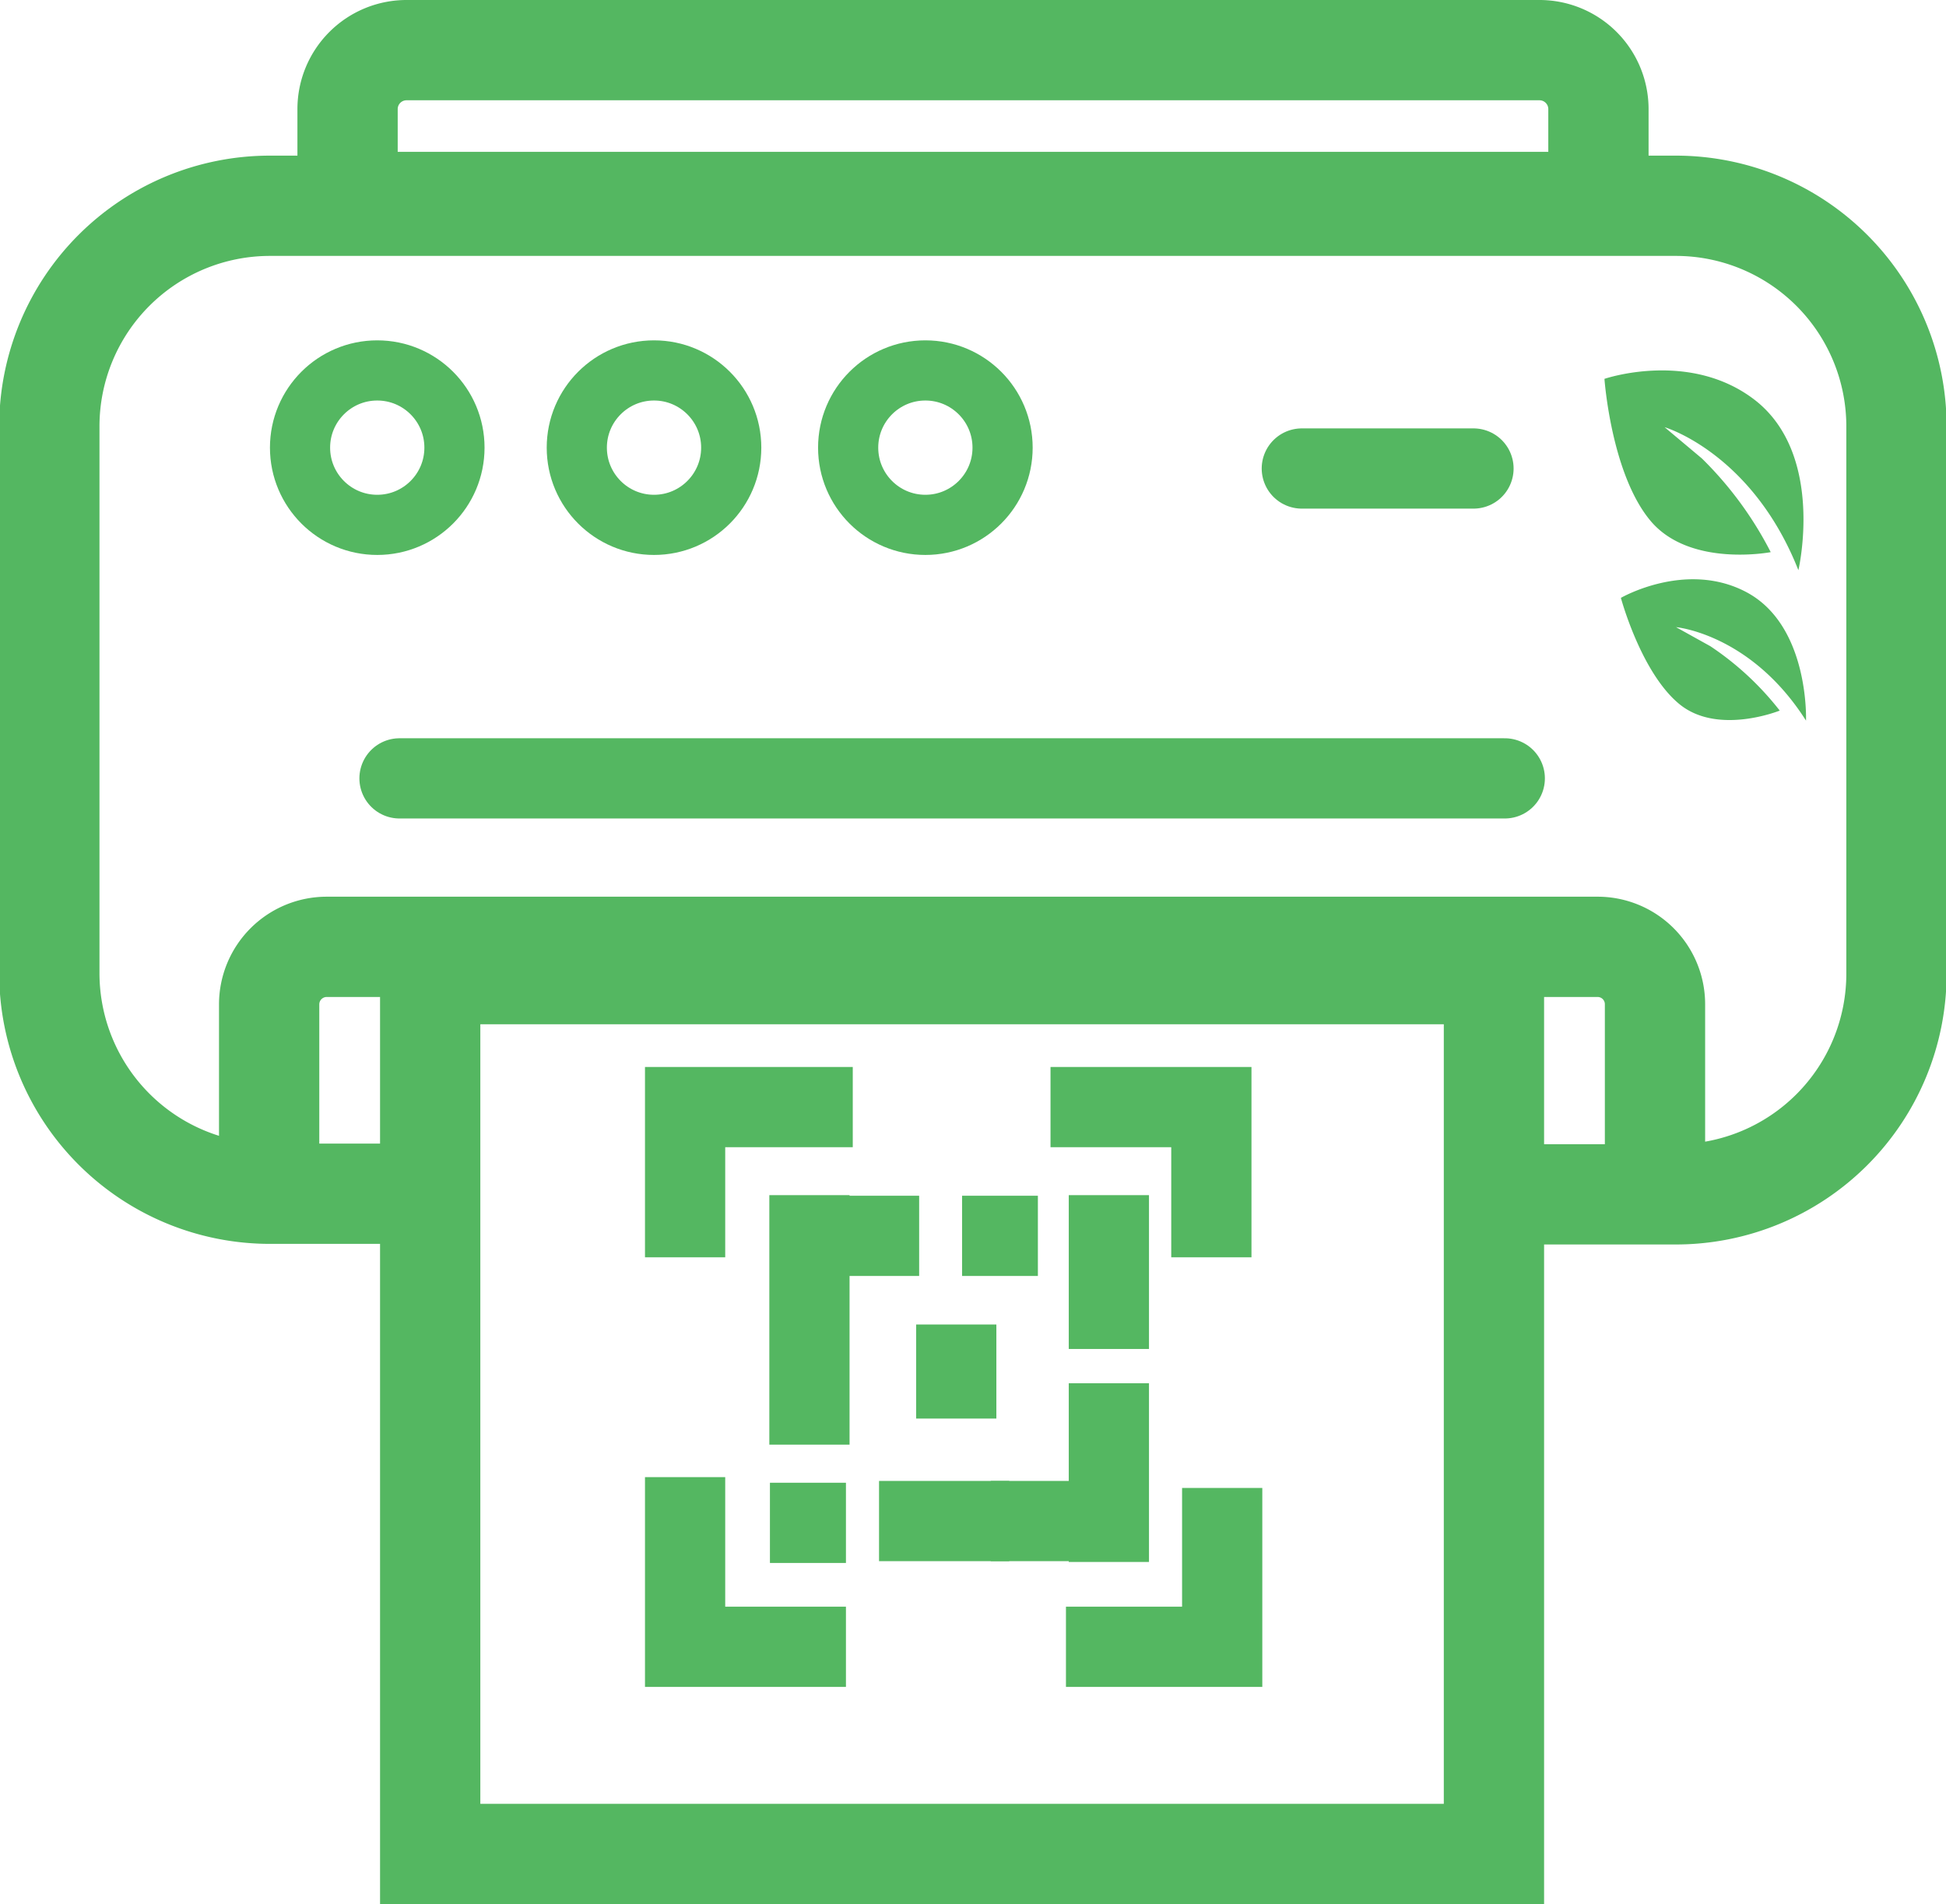 <svg xmlns="http://www.w3.org/2000/svg" viewBox="0 0 97.03 94.94"><defs><style>.cls-1,.cls-2,.cls-3,.cls-5{fill:none;stroke:#54b761;}.cls-1,.cls-3,.cls-5{stroke-miterlimit:10;}.cls-1{stroke-width:5px;}.cls-2{stroke-linecap:round;stroke-linejoin:round;}.cls-2,.cls-5{stroke-width:4px;}.cls-3{stroke-width:3px;}.cls-4{fill:#54b761;}</style></defs><g id="Layer_2" data-name="Layer 2"><g id="Layer_1-2" data-name="Layer 1"><path class="cls-1" d="M13.42,58.18V50.07a2.87,2.87,0,0,1,2.87-2.86H79.65a2.86,2.86,0,0,1,2.87,2.86v8.45"/><path class="cls-1" d="M21.15,59.52H13.46a11,11,0,0,1-11-11V21.26a11,11,0,0,1,11-11h70.1a11,11,0,0,1,11,11V48.55a11,11,0,0,1-11,11H75"/><path class="cls-1" d="M20.27,2.5H76.76A2.94,2.94,0,0,1,79.7,5.44v4.63a0,0,0,0,1,0,0H17.33a0,0,0,0,1,0,0V5.44A2.94,2.94,0,0,1,20.27,2.5Z"/><line class="cls-2" x1="19.92" y1="38.81" x2="75.03" y2="38.81"/><circle class="cls-3" cx="18.81" cy="22.32" r="3.85"/><circle class="cls-3" cx="32.61" cy="22.32" r="3.85"/><circle class="cls-3" cx="46.14" cy="22.32" r="3.85"/><path class="cls-4" d="M90.05,35.93s.18-4.76-3-6.42c-3-1.57-6.23.3-6.23.3s1,3.73,2.92,5.3,5,.32,5,.32a14.79,14.79,0,0,0-3.46-3.21l-1.71-.95S87.3,31.6,90.05,35.93Z"/><path class="cls-4" d="M89.67,28.43S91,22.76,87.57,20C84.31,17.41,80,18.89,80,18.89s.33,4.72,2.29,7.07,6,1.57,6,1.57a18.11,18.11,0,0,0-3.43-4.67L83,21.3S87.36,22.58,89.67,28.43Z"/><rect class="cls-2" x="64.91" y="23.36" width="8.56"/><rect class="cls-1" x="21.45" y="48.57" width="53.04" height="43.87"/><polyline class="cls-5" points="42.52 55.2 34.16 55.2 34.16 62.69"/><polyline class="cls-5" points="52.38 55.2 60.4 55.2 60.4 62.69"/><polyline class="cls-5" points="42.18 82.11 34.16 82.11 34.16 73.65"/><line class="cls-5" x1="40.36" y1="72.03" x2="40.36" y2="59.59"/><line class="cls-5" x1="55.29" y1="68.97" x2="55.29" y2="77.88"/><line class="cls-5" x1="55.29" y1="59.59" x2="55.29" y2="67.26"/><line class="cls-5" x1="47.68" y1="70.73" x2="47.68" y2="66.04"/><line class="cls-5" x1="38.39" y1="75.93" x2="42.18" y2="75.93"/><line class="cls-5" x1="47.97" y1="61.62" x2="51.75" y2="61.62"/><line class="cls-5" x1="43.83" y1="75.84" x2="50.32" y2="75.84"/><line class="cls-5" x1="41.83" y1="61.62" x2="45.83" y2="61.62"/><polyline class="cls-5" points="53.15 82.11 60.94 82.11 60.94 74.19"/><line class="cls-5" x1="49.4" y1="75.84" x2="53.66" y2="75.84"/></g></g></svg>